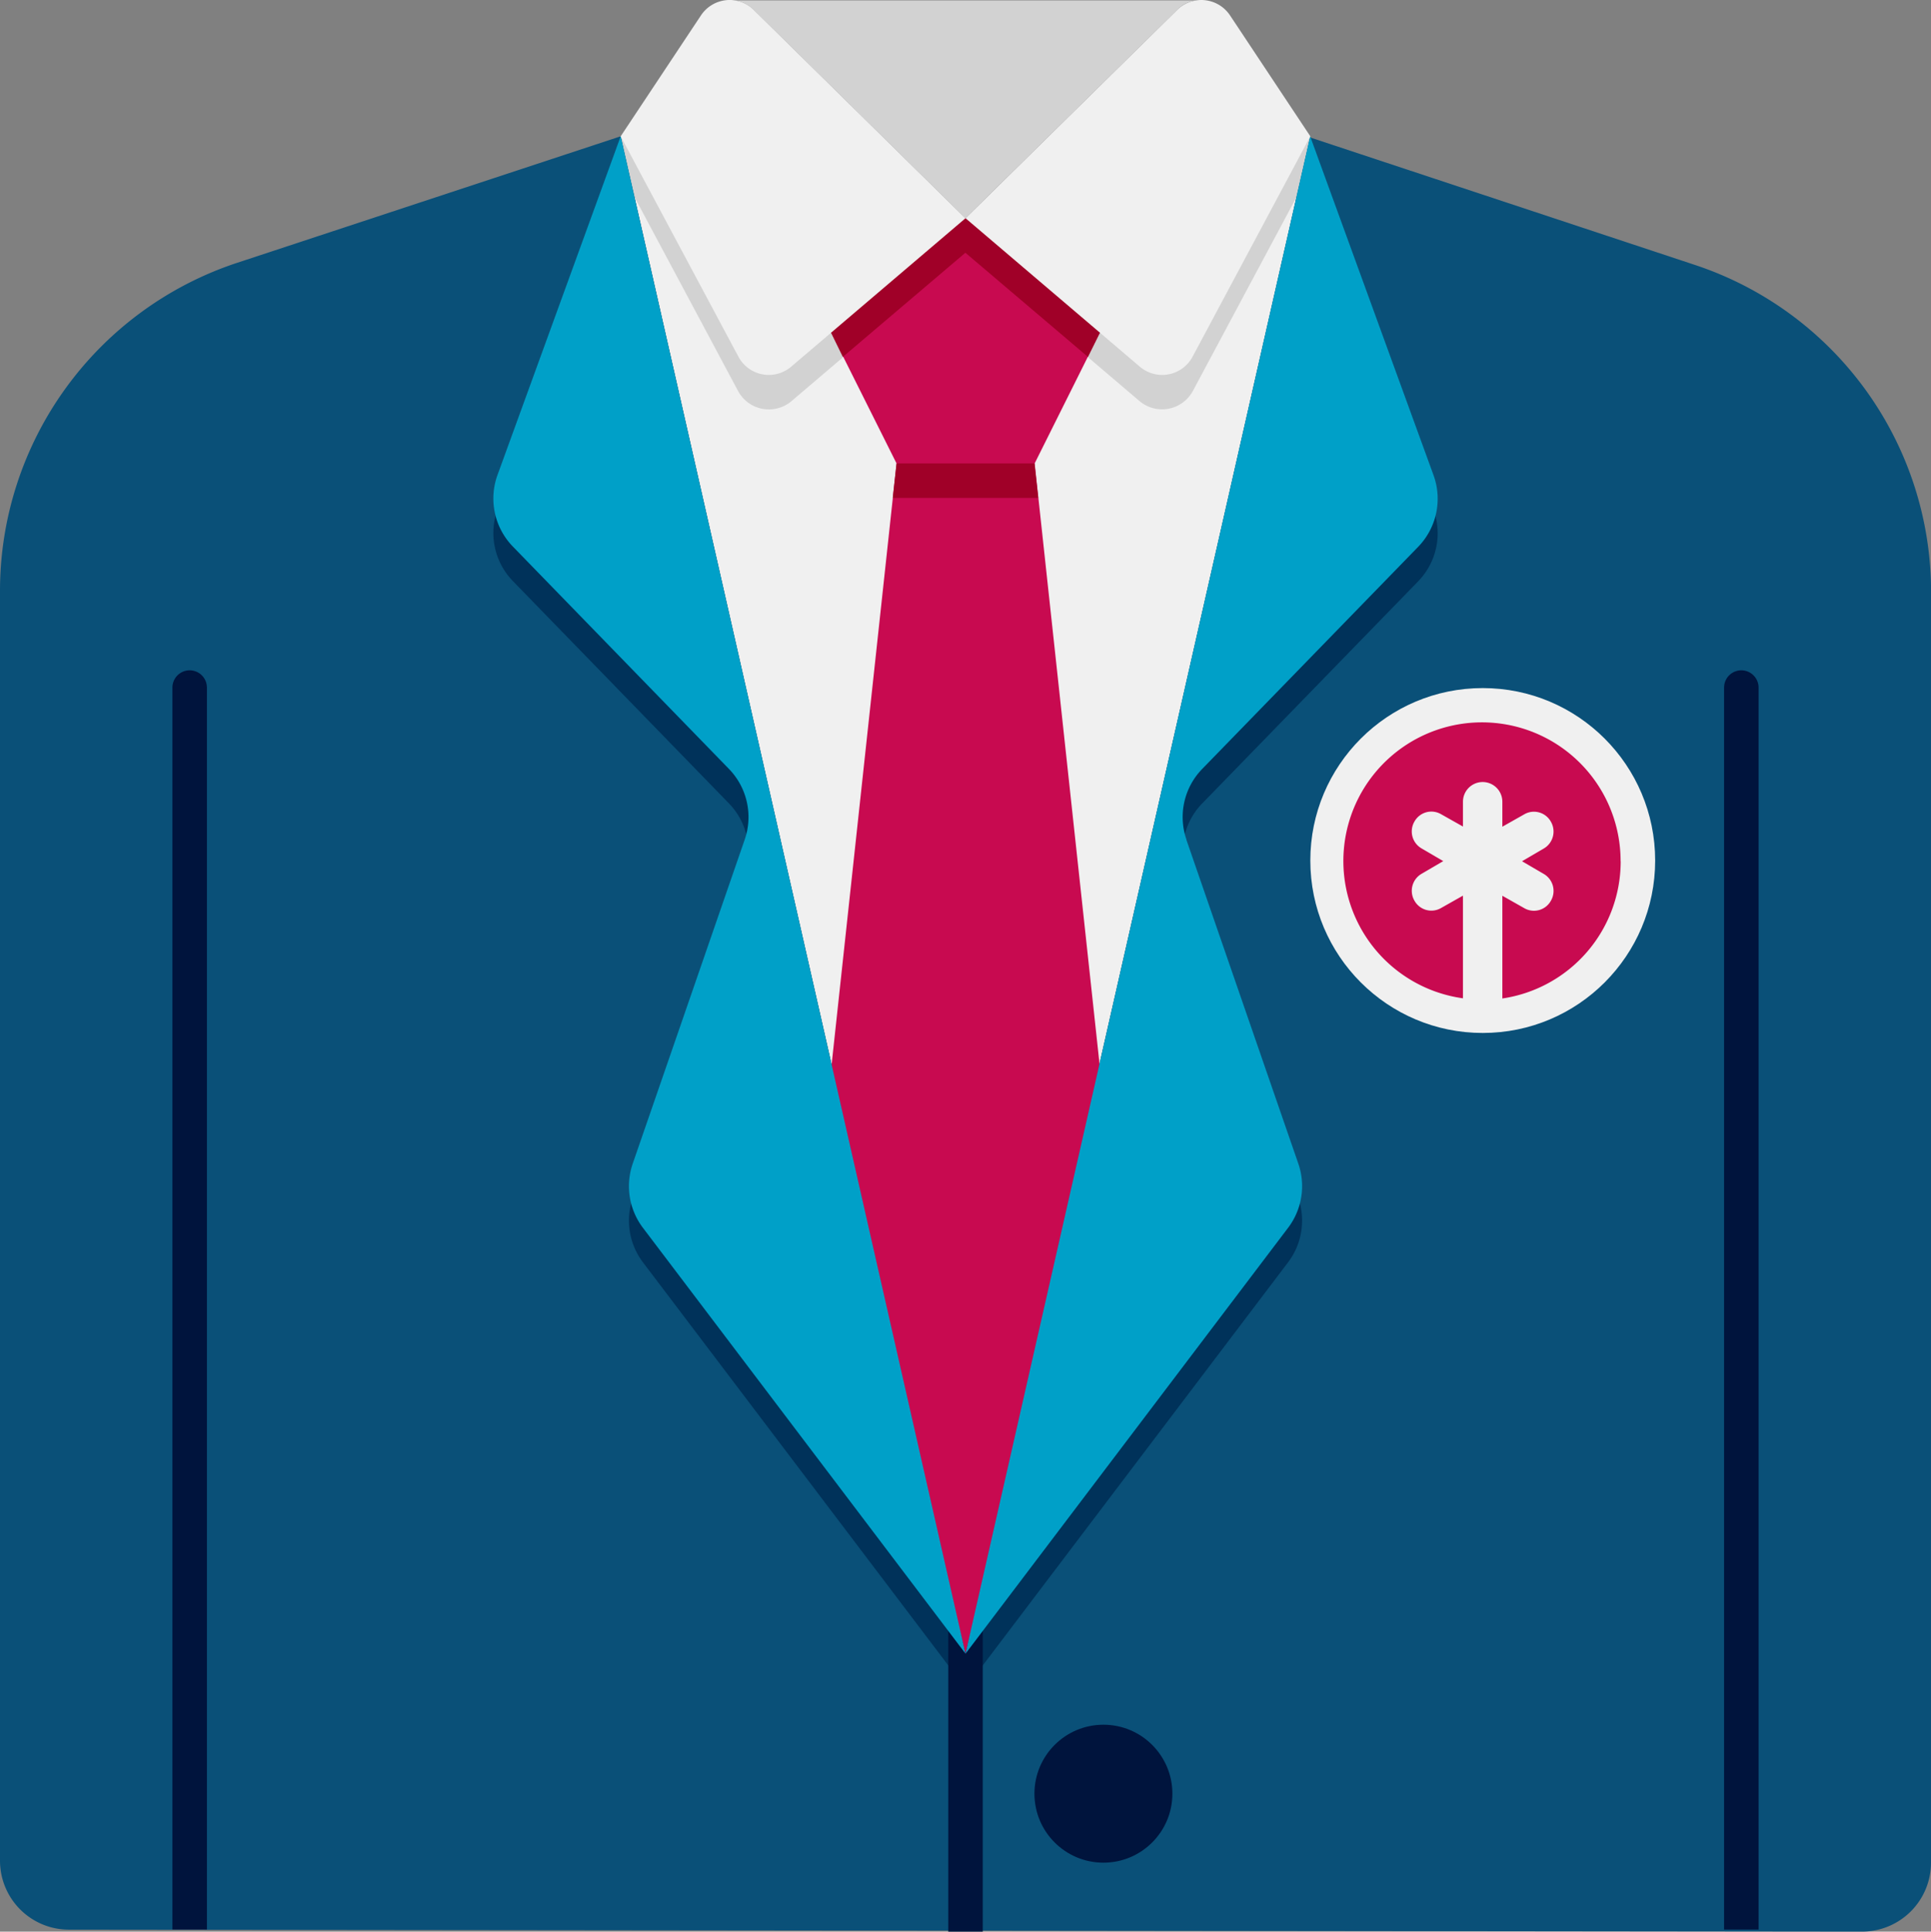 <svg xmlns="http://www.w3.org/2000/svg" width="45.693" height="45.703" viewBox="0 0 45.693 45.703">
  <rect x="0" y="0" width="45.693" height="45.703" fill="#808080" stroke="none"/>
  <g id="uniform" transform="translate(-4 -3.988)">
    <g id="Icons" transform="translate(4 3.988)">
      <g id="Group_58595" data-name="Group 58595">
        <g id="Group_58586" data-name="Group 58586" transform="translate(0 3.225)">
          <g id="Group_58555" data-name="Group 58555" transform="translate(14.687 0)">
            <g id="Group_58554" data-name="Group 58554">
              <path id="Path_263940" data-name="Path 263940" d="M38.311,7.964l-.318,1.412L30.159,43.842,22.326,9.376,22,7.94h5.793l2.366,2.334L32.526,7.94h5.712Z" transform="translate(-22 -7.94)" fill="#f0f0f0"/>
            </g>
          </g>
          <g id="Group_58557" data-name="Group 58557" transform="translate(14.687 0)">
            <g id="Group_58556" data-name="Group 58556">
              <path id="Path_263941" data-name="Path 263941" d="M30.159,10.7l-4.121,3.509a.828.828,0,0,1-1.257-.237L22.326,9.376,22,7.94h5.353Z" transform="translate(-22 -7.94)" fill="#d2d2d2"/>
            </g>
          </g>
          <g id="Group_58559" data-name="Group 58559" transform="translate(22.847 0)">
            <g id="Group_58558" data-name="Group 58558">
              <path id="Path_263942" data-name="Path 263942" d="M40.151,7.964l-.318,1.412L37.377,13.97a.828.828,0,0,1-1.257.237L32,10.7,34.807,7.94h5.271Z" transform="translate(-32 -7.94)" fill="#d2d2d2"/>
            </g>
          </g>
          <g id="Group_58561" data-name="Group 58561" transform="translate(0 0)">
            <g id="Group_58560" data-name="Group 58560">
              <path id="Path_263943" data-name="Path 263943" d="M49.693,18.727V48.785a1.632,1.632,0,0,1-1.634,1.632L5.63,50.371A1.632,1.632,0,0,1,4,48.739V18.686a8.174,8.174,0,0,1,5.606-7.751L18.687,7.94l8.159,35.9L35,7.964l.016.008,9.09,3.011a8.152,8.152,0,0,1,5.589,7.743Z" transform="translate(-4 -7.94)" fill="#0a5078"/>
            </g>
          </g>
          <g id="Group_58563" data-name="Group 58563" transform="translate(11.675 0.816)">
            <g id="Group_58562" data-name="Group 58562">
              <path id="Path_263944" data-name="Path 263944" d="M21.605,33.247l2.65-7.667a1.633,1.633,0,0,0-.372-1.671L18.77,18.648a1.632,1.632,0,0,1-.363-1.7L21.32,8.94l8.159,35.9L21.847,34.766A1.634,1.634,0,0,1,21.605,33.247Z" transform="translate(-18.308 -8.94)" fill="#00325a"/>
            </g>
          </g>
          <g id="Group_58565" data-name="Group 58565" transform="translate(22.847 0.816)">
            <g id="Group_58564" data-name="Group 58564">
              <path id="Path_263945" data-name="Path 263945" d="M37.225,25.58l2.65,7.667a1.632,1.632,0,0,1-.242,1.518L32,44.842,40.151,8.964l.008-.024.008.033,2.906,7.981a1.633,1.633,0,0,1-.363,1.7L37.6,23.909a1.631,1.631,0,0,0-.372,1.671Z" transform="translate(-32 -8.94)" fill="#00325a"/>
            </g>
          </g>
          <g id="Group_58567" data-name="Group 58567" transform="translate(22.439 32.687)">
            <g id="Group_58566" data-name="Group 58566">
              <path id="Path_263946" data-name="Path 263946" d="M31.5,48h.816v9.791H31.5Z" transform="translate(-31.5 -48)" fill="#00143d"/>
            </g>
          </g>
          <g id="Group_58569" data-name="Group 58569" transform="translate(19.583 1.938)">
            <g id="Group_58568" data-name="Group 58568">
              <path id="Path_263947" data-name="Path 263947" d="M32.9,16.116l1.632,15.107L31.264,44.279,28,31.224l1.632-15.107L28,12.853V10.315h6.528v2.538Z" transform="translate(-28 -10.315)" fill="#c80a50"/>
            </g>
          </g>
          <g id="Group_58571" data-name="Group 58571" transform="translate(19.583 1.938)">
            <g id="Group_58570" data-name="Group 58570">
              <path id="Path_263948" data-name="Path 263948" d="M34.528,10.315v2.538l-.367.743-2.9-2.464-2.9,2.464L28,12.853V10.315Z" transform="translate(-28 -10.315)" fill="#a00028"/>
            </g>
          </g>
          <g id="Group_58573" data-name="Group 58573" transform="translate(11.675 0)">
            <g id="Group_58572" data-name="Group 58572">
              <path id="Path_263949" data-name="Path 263949" d="M21.605,32.247l2.65-7.667a1.633,1.633,0,0,0-.372-1.671L18.77,17.648a1.632,1.632,0,0,1-.363-1.7L21.32,7.94l8.159,35.9L21.847,33.766A1.634,1.634,0,0,1,21.605,32.247Z" transform="translate(-18.308 -7.94)" fill="#00a0c8"/>
            </g>
          </g>
          <g id="Group_58575" data-name="Group 58575" transform="translate(22.847)">
            <g id="Group_58574" data-name="Group 58574">
              <path id="Path_263950" data-name="Path 263950" d="M37.225,24.58l2.65,7.667a1.632,1.632,0,0,1-.242,1.518L32,43.842,40.151,7.964l.008-.024.008.033,2.906,7.981a1.633,1.633,0,0,1-.363,1.7L37.6,22.909a1.631,1.631,0,0,0-.372,1.671Z" transform="translate(-32 -7.94)" fill="#00a0c8"/>
            </g>
          </g>
          <g id="Group_58577" data-name="Group 58577" transform="translate(40.797 12.635)">
            <g id="Group_58576" data-name="Group 58576">
              <path id="Path_263951" data-name="Path 263951" d="M54.816,53.219H54V23.833a.408.408,0,1,1,.816,0Z" transform="translate(-54 -23.425)" fill="#00143d"/>
            </g>
          </g>
          <g id="Group_58579" data-name="Group 58579" transform="translate(4.08 12.635)">
            <g id="Group_58578" data-name="Group 58578">
              <path id="Path_263952" data-name="Path 263952" d="M9.816,53.219H9V23.833a.408.408,0,0,1,.816,0Z" transform="translate(-9 -23.425)" fill="#00143d"/>
            </g>
          </g>
          <g id="Group_58581" data-name="Group 58581" transform="translate(21.125 7.739)">
            <g id="Group_58580" data-name="Group 58580">
              <path id="Path_263953" data-name="Path 263953" d="M33.333,18.241H29.89l.09-.816h3.264Z" transform="translate(-29.89 -17.425)" fill="#a00028"/>
            </g>
          </g>
          <g id="Group_58583" data-name="Group 58583" transform="translate(31.006 13.055)">
            <g id="Group_58582" data-name="Group 58582">
              <circle id="Ellipse_281" data-name="Ellipse 281" cx="4.08" cy="4.08" r="4.08" fill="#f0f0f0"/>
            </g>
          </g>
          <g id="Group_58585" data-name="Group 58585" transform="translate(31.822 13.871)">
            <g id="Group_58584" data-name="Group 58584">
              <path id="Path_263954" data-name="Path 263954" d="M49.528,28.223a3.278,3.278,0,0,1-2.8,3.245V29.038l.513.29a.458.458,0,0,0,.634-.169.464.464,0,0,0-.168-.638l-.513-.3.513-.3a.465.465,0,0,0,.168-.638.458.458,0,0,0-.634-.169l-.513.29v-.591a.466.466,0,1,0-.932,0V27.4l-.513-.289a.458.458,0,0,0-.634.169.464.464,0,0,0,.168.638l.513.3-.513.3a.465.465,0,0,0-.168.638.458.458,0,0,0,.634.169l.513-.29v2.429a3.28,3.28,0,1,1,3.73-3.247Z" transform="translate(-43 -24.94)" fill="#c80a50"/>
            </g>
          </g>
        </g>
        <g id="Group_58588" data-name="Group 58588" transform="translate(24.478 40.807)">
          <g id="Group_58587" data-name="Group 58587">
            <circle id="Ellipse_282" data-name="Ellipse 282" cx="1.632" cy="1.632" r="1.632" fill="#00143d"/>
          </g>
        </g>
        <g id="Group_58590" data-name="Group 58590" transform="translate(14.687)">
          <g id="Group_58589" data-name="Group 58589">
            <path id="Path_263955" data-name="Path 263955" d="M23.9,4.352,22,7.213l2.786,5.214a.815.815,0,0,0,1.248.237l4.125-3.512L25.153,4.222A.817.817,0,0,0,23.9,4.352Z" transform="translate(-22 -3.988)" fill="#f0f0f0"/>
          </g>
        </g>
        <g id="Group_58592" data-name="Group 58592" transform="translate(22.847)">
          <g id="Group_58591" data-name="Group 58591">
            <path id="Path_263956" data-name="Path 263956" d="M38.259,4.352l1.9,2.861-2.786,5.214a.815.815,0,0,1-1.248.237L32,9.151l5.007-4.929A.817.817,0,0,1,38.259,4.352Z" transform="translate(-32 -3.988)" fill="#f0f0f0"/>
          </g>
        </g>
        <g id="Group_58594" data-name="Group 58594" transform="translate(17.347 0.01)">
          <g id="Group_58593" data-name="Group 58593">
            <path id="Path_263957" data-name="Path 263957" d="M36.267,4a.725.725,0,0,0-.5.228l-5.01,4.928L25.75,4.228A.764.764,0,0,0,25.26,4Z" transform="translate(-25.26 -4)" fill="#d2d2d2"/>
          </g>
        </g>
      </g>
    </g>
  </g>
</svg>
